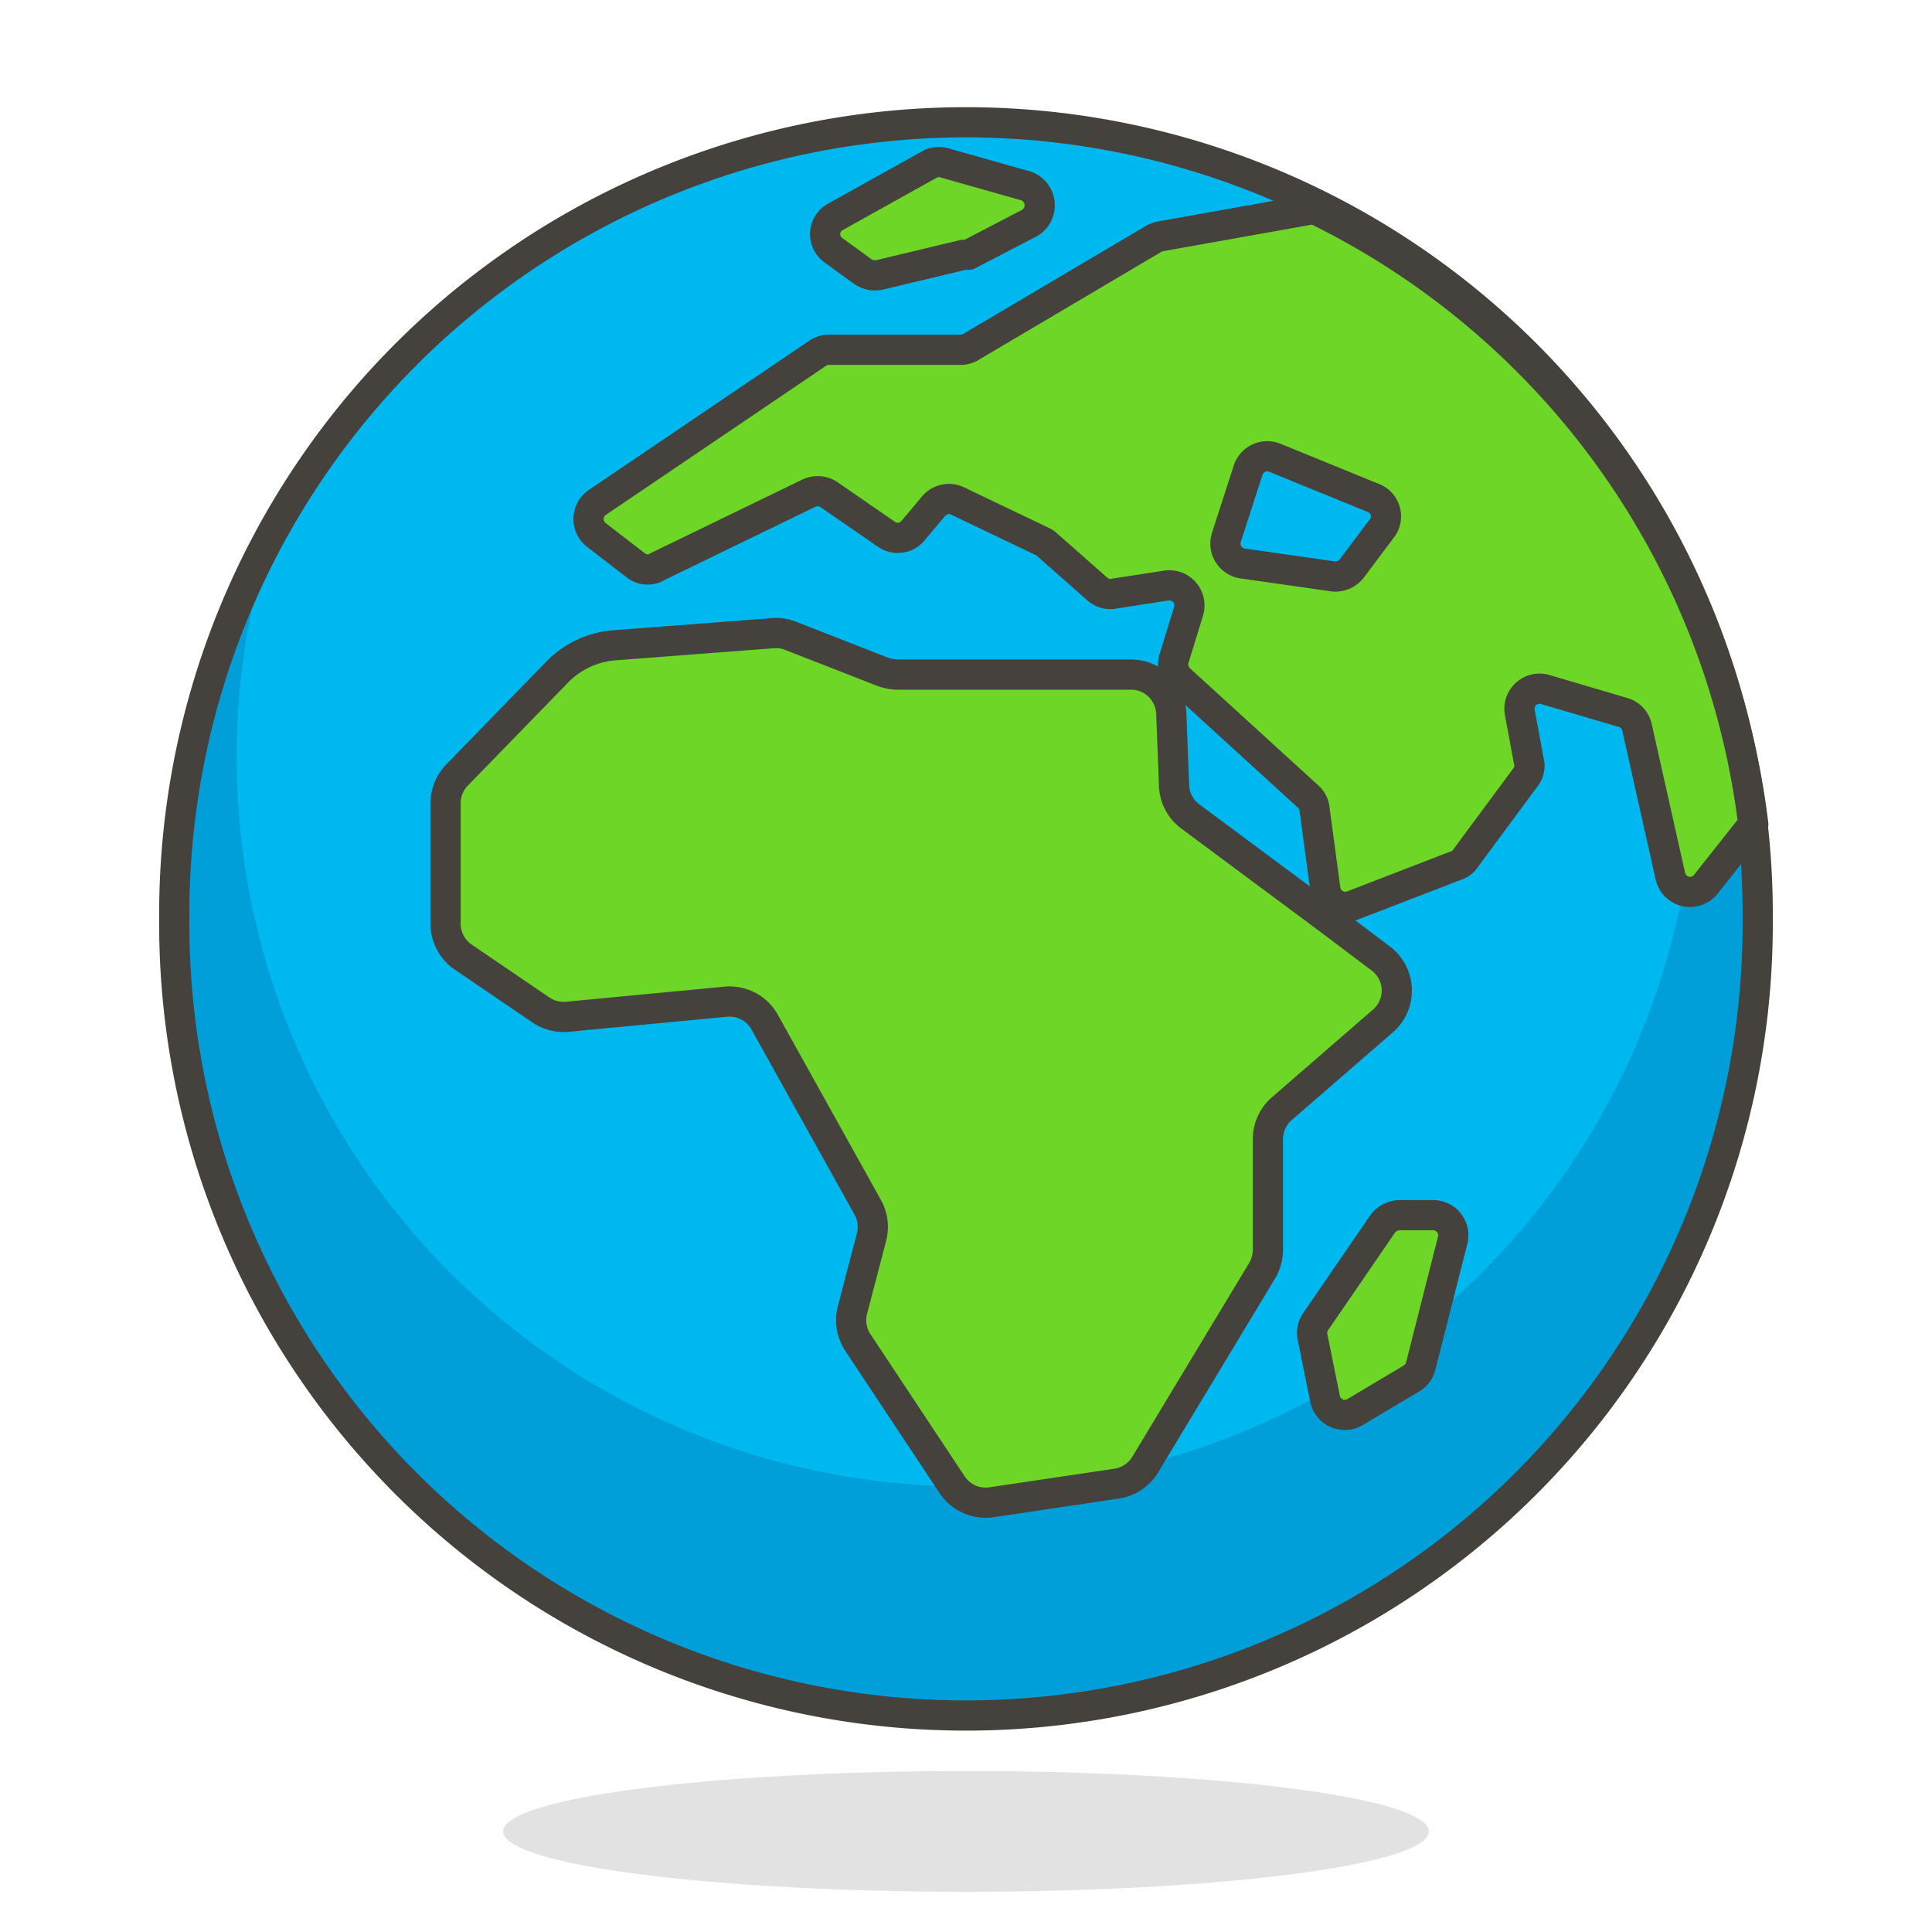 <svg viewBox="0 0 64 64" xmlns="http://www.w3.org/2000/svg" id="Globe-Showing-Europe-Africa--Streamline-Emoji" height="64" width="64">
  <desc>
    Globe Showing Europe Africa Streamline Emoji: https://streamlinehq.com
  </desc>
  <path d="M16.667 60.667a15.333 2 0 1 0 30.667 0 15.333 2 0 1 0 -30.667 0Z" fill="#45413c" opacity=".15" stroke-width="1"></path>
  <path d="M5.773 30.44a26.227 26.227 0 1 0 52.453 0 26.227 26.227 0 1 0 -52.453 0Z" fill="#00b8f0" stroke-width="1"></path>
  <path d="M55.12 18.067a24.16 24.16 0 1 1 -46.24 0 26.227 26.227 0 1 0 46.24 0Z" fill="#009fd9" stroke-width="1"></path>
  <path d="M5.773 30.44a26.227 26.227 0 1 0 52.453 0 26.227 26.227 0 1 0 -52.453 0Z" fill="none" stroke="#45413c" stroke-linecap="round" stroke-linejoin="round" stroke-width="1"></path>
  <path d="m43.533 6.92 -5.08 0.907a0.773 0.773 0 0 0 -0.227 0.08l-6.067 3.587a0.64 0.64 0 0 1 -0.347 0.093h-4.36a0.653 0.653 0 0 0 -0.373 0.12l-7.307 4.947a0.667 0.667 0 0 0 0 1.08l1.333 1.027a0.627 0.627 0 0 0 0.693 0l4.947 -2.4a0.693 0.693 0 0 1 0.68 0l1.933 1.333a0.653 0.653 0 0 0 0.88 -0.107l0.693 -0.827a0.667 0.667 0 0 1 0.8 -0.16l2.787 1.333a0.547 0.547 0 0 1 0.147 0.093l1.693 1.493a0.64 0.64 0 0 0 0.547 0.147l1.72 -0.267a0.667 0.667 0 0 1 0.747 0.853l-0.48 1.56a0.667 0.667 0 0 0 0.187 0.693l4.253 3.88a0.627 0.627 0 0 1 0.213 0.413l0.36 2.667a0.667 0.667 0 0 0 0.893 0.533l3.453 -1.333a0.547 0.547 0 0 0 0.293 -0.227l1.973 -2.667A0.653 0.653 0 0 0 50.667 25.333l-0.32 -1.72a0.667 0.667 0 0 1 0.84 -0.773l2.573 0.76a0.653 0.653 0 0 1 0.467 0.493l1.107 4.933a0.667 0.667 0 0 0 1.173 0.267l1.573 -1.987A26.213 26.213 0 0 0 43.533 6.92Z" fill="#6dd627" stroke="#45413c" stroke-linecap="round" stroke-linejoin="round" stroke-width="1"></path>
  <path d="m33.893 6.133 -2.547 -0.72a0.707 0.707 0 0 0 -0.493 0l-3.16 1.76a0.653 0.653 0 0 0 -0.08 1.12l0.973 0.707a0.72 0.72 0 0 0 0.547 0.107l2.787 -0.667 0.16 0 1.947 -1.013a0.68 0.68 0 0 0 -0.133 -1.293Z" fill="#6dd627" stroke="#45413c" stroke-linecap="round" stroke-linejoin="round" stroke-width="1"></path>
  <path d="m37.467 22.347 -7.733 0a1.547 1.547 0 0 1 -0.493 -0.093l-3.04 -1.187a1.333 1.333 0 0 0 -0.587 -0.093l-5.24 0.4a2.96 2.96 0 0 0 -1.907 0.88l-3.333 3.427a1.333 1.333 0 0 0 -0.373 0.933v4a1.333 1.333 0 0 0 0.587 1.093l2.587 1.76a1.333 1.333 0 0 0 0.88 0.213l5.187 -0.493a1.333 1.333 0 0 1 1.333 0.68l3.413 6.133a1.333 1.333 0 0 1 0.12 0.987l-0.627 2.4a1.333 1.333 0 0 0 0.173 1.08l3.12 4.707a1.333 1.333 0 0 0 1.333 0.587l4.12 -0.613a1.333 1.333 0 0 0 0.947 -0.627l3.907 -6.48a1.427 1.427 0 0 0 0.16 -0.707v-3.6a1.333 1.333 0 0 1 0.467 -1.013l3.32 -2.88a1.333 1.333 0 0 0 0 -2.053L44 30.44l-4.56 -3.387a1.333 1.333 0 0 1 -0.547 -1.013l-0.093 -2.413a1.333 1.333 0 0 0 -1.333 -1.28Z" fill="#6dd627" stroke="#45413c" stroke-linecap="round" stroke-linejoin="round" stroke-width="1"></path>
  <path d="m45.8 40.547 -2.213 3.227a0.653 0.653 0 0 0 -0.107 0.52l0.413 2.04a0.667 0.667 0 0 0 1 0.44l1.88 -1.12a0.667 0.667 0 0 0 0.293 -0.413l1.053 -4.147a0.667 0.667 0 0 0 -0.64 -0.84h-1.12a0.72 0.72 0 0 0 -0.56 0.293Z" fill="#6dd627" stroke="#45413c" stroke-linecap="round" stroke-linejoin="round" stroke-width="1"></path>
  <path d="m41.333 15.613 -0.707 2.187a0.667 0.667 0 0 0 0.547 0.867l2.987 0.427a0.693 0.693 0 0 0 0.613 -0.253l1 -1.333a0.653 0.653 0 0 0 -0.28 -1.013l-3.267 -1.333a0.667 0.667 0 0 0 -0.893 0.453Z" fill="#00b8f0" stroke="#45413c" stroke-linecap="round" stroke-linejoin="round" stroke-width="1"></path>
</svg>